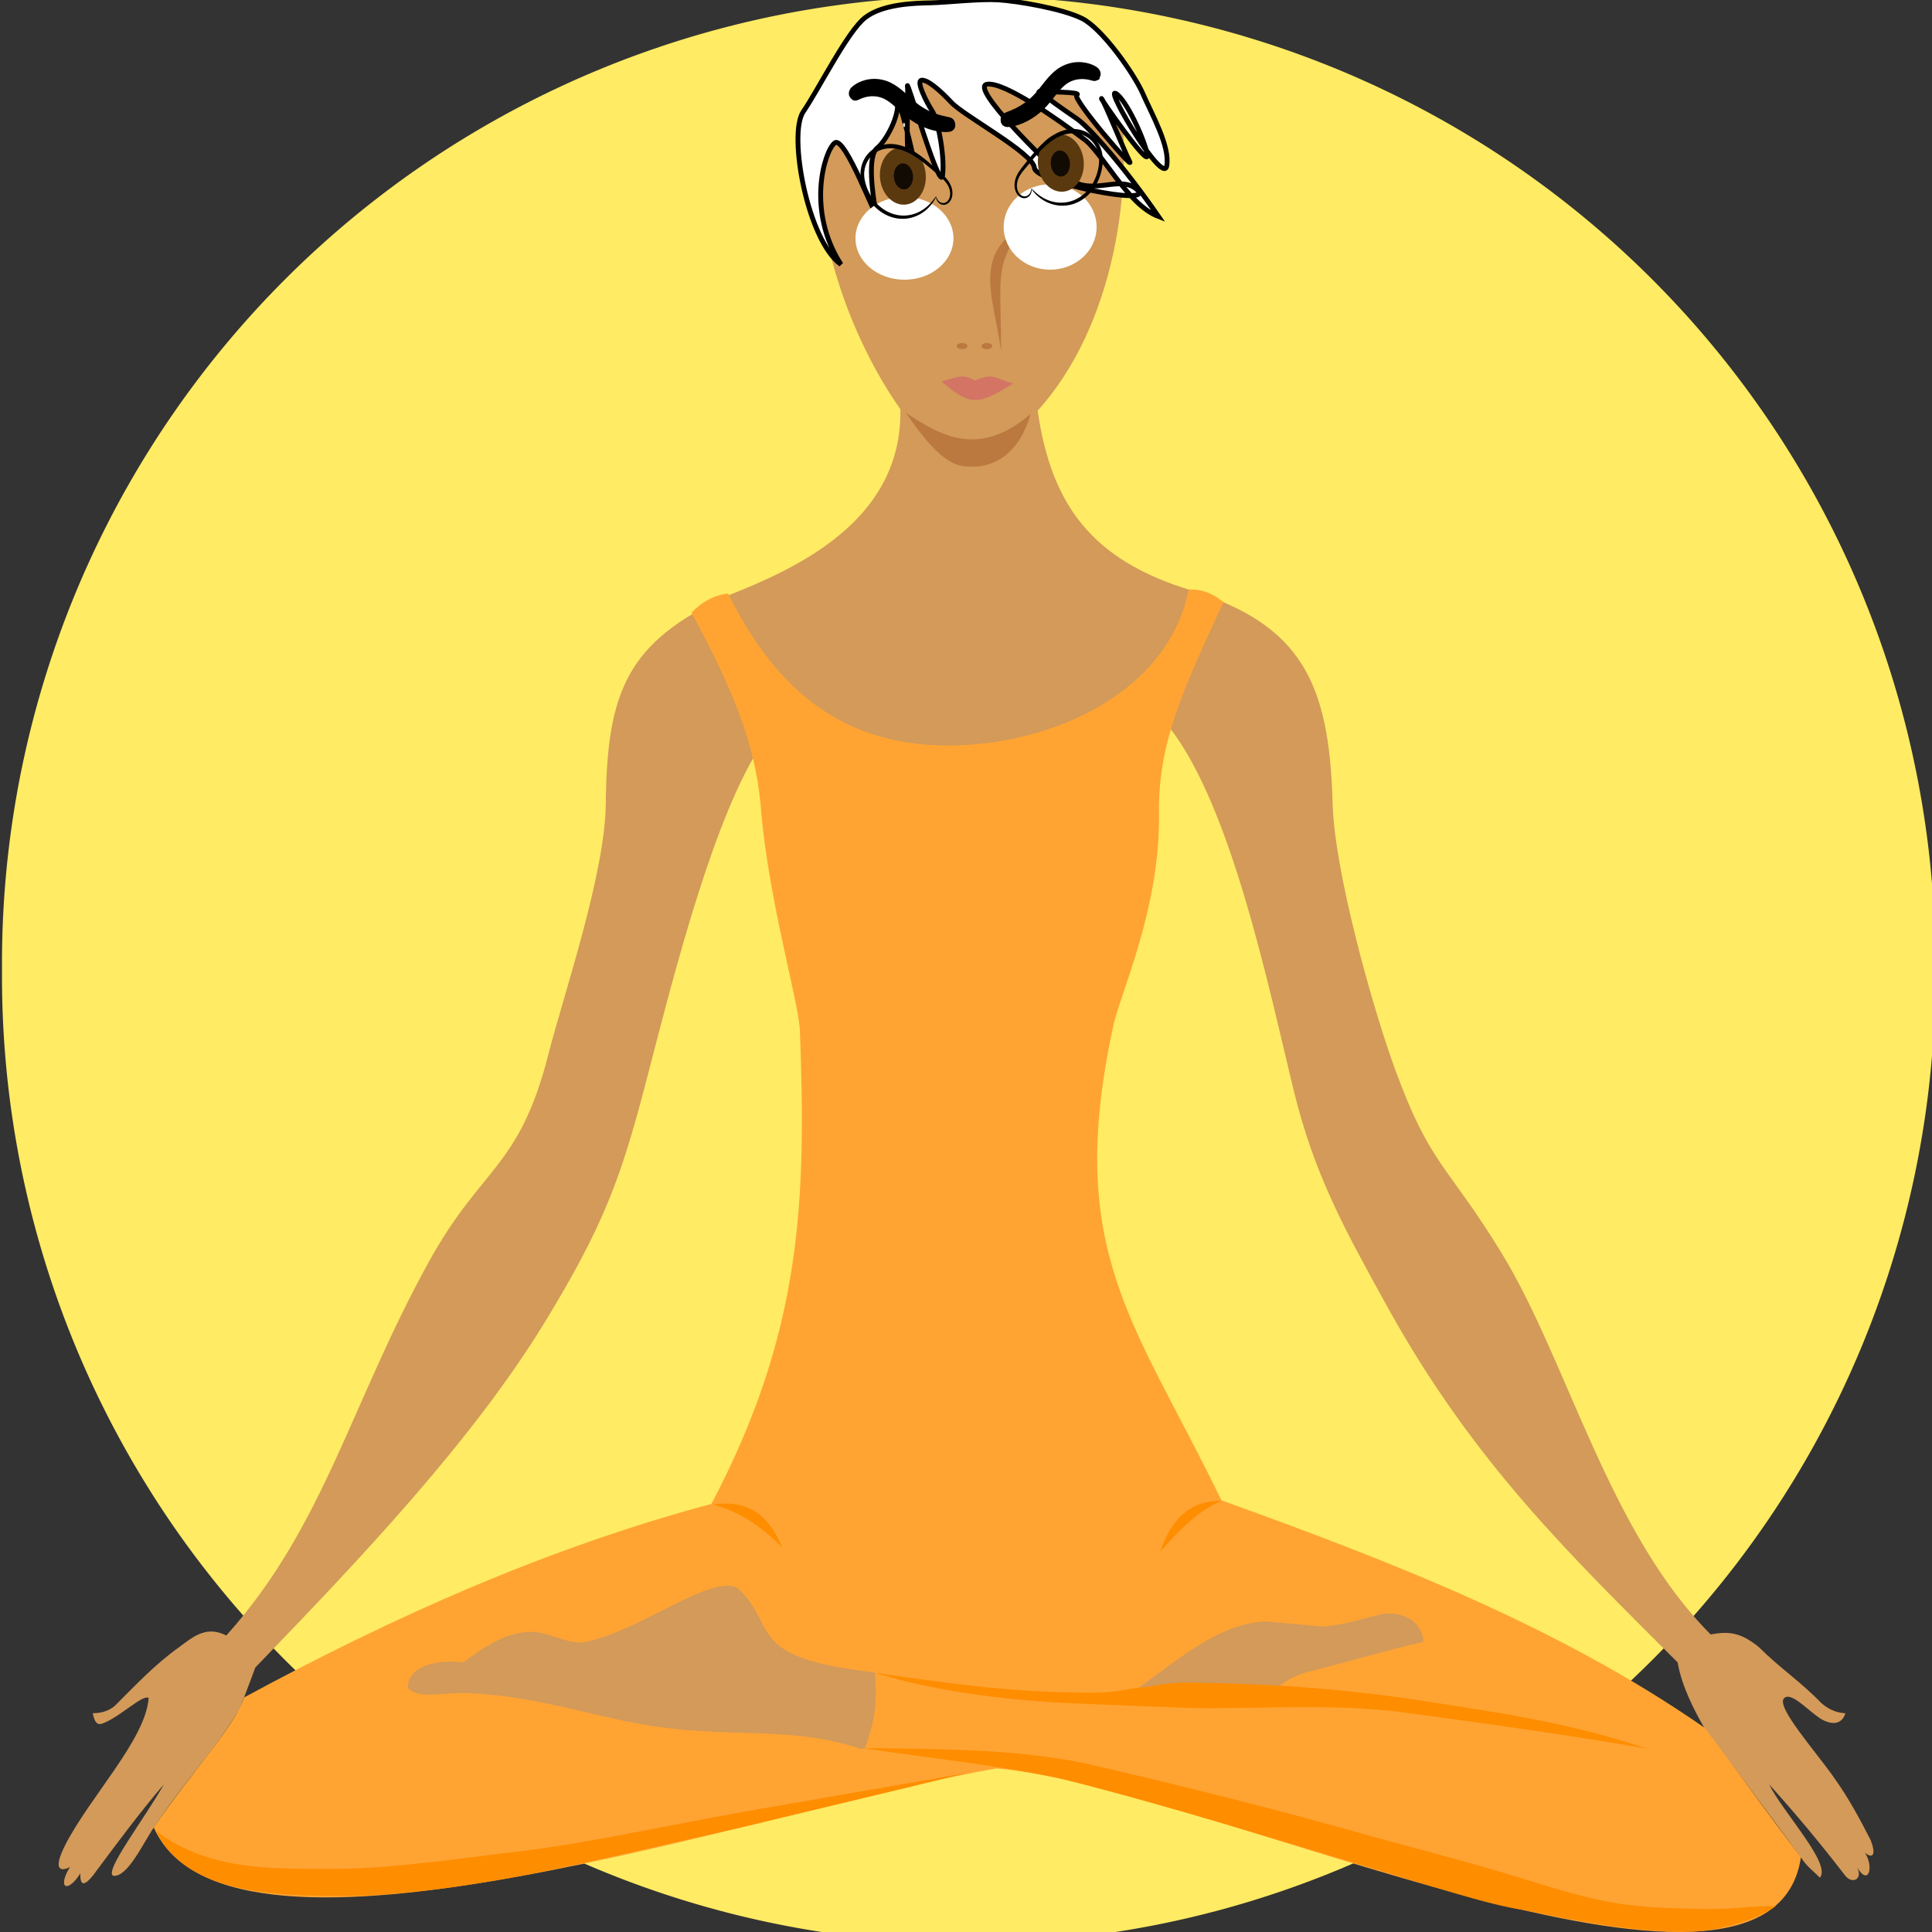 <?xml version="1.0" encoding="utf-8"?>
<svg id="svg2" viewBox="0 0 80 80" xmlns="http://www.w3.org/2000/svg" xmlns:bx="https://boxy-svg.com">
  <rect x="0" y="0" width="80" height="80" fill="#333333" stroke="none"/>
  <g id="g3022" transform="matrix(1, 0, 0, 1, 0, -38.856)">
    <g id="g3961" transform="matrix(1, 0, 0, 1, 2.427, -0)">
      <path id="path5500" style="fill:#ffeb64" d="m385.88 464.96a78.792 78.792 0 1 1 -157.58 0 78.792 78.792 0 1 1 157.58 0z" transform="matrix(.508 0 0 .508 -118.32 -157.19)"/>
      <path id="path198" style="fill:#d39a59" d="m38.096 39.059c-2.792 0.043-5.674 1.262-6.352 3.597-1.06 4.525 0.816 9.886 3.113 13.146 0.08 4.647-4.353 6.607-7.152 7.719-4.142 1.912-5.003 3.933-5.048 8.624-0.028 2.897-1.745 7.893-2.372 10.353-1.216 4.768-2.745 4.603-4.962 8.621-3.236 5.865-4.331 10.946-8.378 15.458-0.804-0.397-1.302-0.007-1.956 0.484-1.013 0.728-1.782 1.551-2.66 2.429-0.26 0.223-0.589 0.308-0.915 0.306 0.079 0.376 0.173 0.513 0.421 0.421 0.752-0.295 1.635-1.205 1.893-1.052-0.117 1.716-2.462 4.121-3.471 6.122-0.477 0.954-0.217 1.098 0.213 0.88-0.54 0.872-0.102 1.105 0.43 0.263-0.014 0.498 0.142 0.552 0.515 0.097 0.945-1.267 1.931-2.607 2.945-3.786-0.831 1.468-2.473 3.583-2.103 3.786 0.595 0.091 1.267-1.401 1.687-1.997 1.288-1.952 2.464-3.099 3.571-4.944l0.631-1.683c4.377-4.533 8.996-9.401 11.989-14.303 2.412-3.951 3.143-5.95 4.153-9.813 0.976-3.735 2.548-10.169 4.471-13.534 5.075 2.025 12.363 2.145 17.248-1.262 2.564 3.296 4.094 10.725 5.118 14.947 0.865 3.568 2.127 5.826 3.893 9.024 3.563 6.449 7.59 10.298 12.023 14.731 0.165 0.992 0.699 2.006 1.126 2.75 1.596 2.104 2.412 3.193 3.993 5.348 0.259 0.38 0.444 0.487 0.771 0.814 0.499-0.561-1.562-2.745-2.103-3.864 1.124 1.248 2.102 2.417 3.155 3.786 0.28 0.353 0.736 0.156 0.493-0.34 0.475 0.786 0.697-0.03 0.323-0.609 0.358 0.28 0.451 0.026 0.235-0.523-0.463-0.91-0.927-1.761-1.472-2.524-0.757-1.108-2.507-3.036-2.103-3.365 0.285-0.259 0.973 0.508 1.472 0.841 0.58 0.361 0.952 0.175 1.052-0.21-0.288-0.013-0.64-0.109-0.997-0.425-0.866-0.898-1.697-1.428-2.579-2.31-0.703-0.569-1.186-0.685-1.998-0.526-4.242-4.257-5.914-11.306-8.659-15.794-2.272-3.714-2.943-3.588-4.425-7.65-0.933-2.56-2.498-8.174-2.57-10.947-0.133-5.082-1.335-7.398-5.816-8.831-4.155-1.249-5.832-3.545-6.399-7.449 3.183-3.539 4.015-9.258 3.365-13.377-0.314-2.338-3.014-3.471-5.805-3.429z"/>
      <path id="path202" style="fill:#ffa433" d="m27.721 63.434c-0.598 0.06-1.116 0.374-1.517 0.791 1.972 3.633 2.73 5.854 2.896 8.356 0.355 3.717 1.482 7.537 1.593 8.889 0.27 7.114 0.093 12.527-3.66 19.658-6.765 1.813-13.203 4.682-19.35 8.014-0.344 1.131-2.147 3.057-3.745 5.384 3.13 7.08 25.451-0.837 34.9-2.444 8.551 0.691 32.078 12.123 33.307 3.676-1.429-1.861-2.729-3.72-3.985-5.356-6.101-4.238-13.066-6.913-20.01-9.421-3.586-7.401-6.492-10.279-4.49-19.593 0.241-1.256 1.976-4.903 1.904-8.88-0.035-2.884 1.001-5.122 2.671-8.718-0.373-0.309-0.825-0.544-1.441-0.523-0.885 4.425-5.923 6.486-10.023 6.458-4.1-0.028-6.946-2.051-9.05-6.292z"/>
      <path id="path204" d="m44.738 108.73c1.667-1.189 3.365-2.676 5.258-2.734 0.771 0.07 1.542 0.14 2.313 0.21 0.969-0.061 1.799-0.361 2.524-0.523 0.882-0.105 1.63 0.34 1.683 1.154-1.844 0.436-3.073 0.821-4.837 1.262-0.587 0.174-1.032 0.456-1.472 0.841-1.99 0.02-3.409-0.026-5.468-0.21z" style="fill:#d39a59"/>
      <path id="path220" d="m28.148 104.64c-1.031-0.69-4.049 1.75-6.334 2.207-0.766 0.121-1.478-0.436-2.313-0.421-1.046 0.044-1.903 0.638-2.734 1.262-1.146-0.133-2.286 0.162-2.313 1.052 0.492 0.537 1.472 0.139 2.713 0.235 2.933 0.164 5.154 1.046 7.761 1.403 3.108 0.423 5.481-0.035 8.244 0.886h0.21c0.411-1.104 0.524-1.911 0.421-3.155-5.435-0.622-3.949-1.824-5.654-3.469z" style="fill:#d39a59"/>
      <path id="path224" style="fill:#ff8d00" d="m33.356 111.24c3.069 0.046 6.19 0.017 9.178 0.639 4.439 1.027 7.781 1.868 11.987 3.057 2.881 0.777 4.526 1.214 6.644 1.875 2.905 0.896 3.906 1.045 6.904 1.09 1.284 0.029 2.03-0.141 3.039-0.116-0.871 0.595-2.052 0.893-3.1 1.035-2.368 0.14-5.01-0.409-7.321-0.87-1.568-0.231-3.997-1.052-6.421-1.772-3.597-1.07-8.171-2.516-12.785-3.678-2.909-0.621-6.965-1.033-8.125-1.259z"/>
      <path id="path226" d="m33.801 108.12c3.322 0.488 5.884 0.828 9.045 0.828 0.87 0.003 1.311-0.146 1.893-0.21 0.701-0.07 1.224-0.231 2.103-0.21 3.274 0.052 5.622 0.203 8.833 0.631 3.602 0.565 6.615 0.943 10.095 2.103-3.283-0.572-6.584-1.022-9.885-1.472-3.089-0.435-6.348-0.15-9.044-0.21-1.727-0.068-3.275-0.122-5.258-0.21-2.622-0.15-5.353-0.499-7.783-1.248z" style="fill:#ff8d00"/>
      <path id="path228" d="m11.745 116.24c2.354-0.045 5.175-0.474 7.517-0.745 2.882-0.366 6.061-1.077 9.087-1.614 3.9-0.68 6.18-1.075 9.27-1.612-2.874 0.714-6.308 1.517-9.183 2.218-3.03 0.669-5.021 1.181-9.09 2.006-2.409 0.453-5.118 0.863-7.627 0.869-2.48-0.007-6.436-0.031-7.672-2.682 2.295 1.734 5.081 1.546 7.699 1.56z" style="fill:#ff8d00"/>
      <path id="path232" d="m39.937 48.195c-2.144 1.253-1.179 3.065-0.913 5.205 0.003-3.265-0.296-3.413 0.913-5.205z" style="fill:#bb783f"/>
      <path id="path236" d="m36.555 54.648c0.547-0.111 0.868-0.374 1.381-0.029 0.774-0.359 0.876-0.06 1.597 0.115-1.449 0.876-1.746 0.978-2.978-0.086z" style="fill:#d37465"/>
      <path id="path3345" style="fill:#bb783f" d="m81.838 47.71c0 0.103-0.148 0.187-0.331 0.187s-0.331-0.084-0.331-0.187 0.148-0.187 0.331-0.187 0.331 0.084 0.331 0.187z" transform="matrix(.673 0 0 .673 -17.443 21.077)"/>
      <path id="path3347" style="fill:#bb783f" d="m81.838 47.71c0 0.103-0.148 0.187-0.331 0.187s-0.331-0.084-0.331-0.187 0.148-0.187 0.331-0.187 0.331 0.084 0.331 0.187z" transform="matrix(.673 0 0 .673 -16.416 21.077)"/>
      <path id="path200" d="m35.094 55.957c1.547 2.301 2.21 2.203 2.741 2.221 0.531 0.019 1.846-0.202 2.409-2.174-2.105 1.788-3.652 0.952-5.15-0.047z" style="fill:#bb783f"/>
      <path id="path3361" style="fill:#ff8d00" d="m27.092 101.16c1.146 0.289 2.056 0.953 2.87 1.772-0.506-1.211-1.305-2.018-2.87-1.772z"/>
      <path id="path3363" style="fill:#ff8d00" d="m48.158 101.01c-1.17-0.041-2.041 0.607-2.546 2.097 0.826-0.925 1.655-1.762 2.546-2.097z"/>
    </g>
  </g>
  <g transform="matrix(1, -0.014, -0.001, 1, 141.253, 84.761)">
    <path d="M -105.514 -85.509 C -106.24 -84.96 -107.431 -82.579 -108.071 -81.652 C -108.713 -80.726 -107.885 -76.301 -106.507 -75.304 C -107.942 -77.548 -107.202 -80 -106.77 -80.338 C -106.337 -80.677 -104.964 -76.868 -105.076 -77.508 C -105.188 -78.149 -105.434 -79.769 -105.009 -80.105 C -104.585 -80.44 -103.954 -81.687 -104.236 -82.186 C -104.518 -82.685 -104.394 -81.875 -104.309 -82.308 C -104.224 -82.742 -103.183 -78.675 -103.469 -78.985 C -103.754 -79.296 -104.049 -76.652 -103.542 -79.067 C -103.911 -79.268 -103.699 -82.155 -103.761 -82.637 C -103.823 -83.119 -102.39 -78.115 -102.3 -78.944 C -102.21 -79.773 -102.5 -81.244 -102.738 -81.611 C -102.976 -81.978 -103.415 -82.856 -103.176 -82.884 C -102.938 -82.909 -102.447 -82.493 -101.934 -81.94 C -101.422 -81.386 -98.548 -79.798 -98.5 -79.191 C -98.453 -78.582 -93.529 -77.52 -94.226 -78.206 C -94.924 -78.891 -96.08 -77.976 -97.039 -78.698 C -97.34 -79.051 -97.31 -78.747 -97.587 -79.067 C -97.974 -79.389 -101.178 -82.556 -100.473 -82.678 C -99.768 -82.8 -97.485 -81.144 -96.491 -80.381 C -95.716 -79.863 -94.678 -77.621 -93.358 -77.102 C -94.741 -79.126 -96.202 -80.818 -96.747 -81.201 C -97.292 -81.583 -98.015 -82.093 -98.172 -82.268 C -98.328 -82.442 -98.385 -82.272 -98.208 -82.308 C -98.032 -82.346 -96.51 -82.302 -96.747 -82.186 C -96.983 -82.07 -94.328 -78.954 -94.555 -79.395 C -94.782 -79.838 -95.617 -81.93 -95.724 -82.022 C -95.831 -82.113 -93.76 -79.105 -93.824 -79.642 C -93.888 -80.179 -94.701 -81.988 -95.139 -82.227 C -95.578 -82.465 -93.166 -78.38 -93.021 -79.191 C -92.875 -80.001 -93.646 -81.351 -94.007 -82.186 C -94.368 -83.021 -95.698 -84.919 -96.528 -85.345 C -97.357 -85.77 -99.205 -86.105 -99.998 -86.166 C -100.791 -86.226 -102.119 -86.087 -102.811 -86.083 C -103.503 -86.08 -104.788 -86.058 -105.514 -85.509 Z" stroke="black" id="e46_area3" fill="white" style="stroke-width: 0.2;" transform="matrix(1, 0, -0, 1, -0, 0)"/>
  </g>
  <ellipse cx="43.484" cy="9.399" rx="1.924" ry="1.768" style="fill: rgb(255, 255, 255);"/>
  <ellipse cx="37.452" cy="9.867" rx="2.028" ry="1.716" style="fill: rgb(255, 255, 255);"/>
  <g id="layer1" transform="matrix(0.025, 0, 0, 0.033, 50.016, -223.695)">
    <g id="g9307" transform="matrix(0.997, -0.062, 0.109, 0.997, -756.881, 9.279)">
      <g id="g5139" transform="matrix(.618 0 0 .546 -149.55 3158.3)">
        <path id="path4355" style="color:#000000;fill:#5b390f" d="m-522.86 7022.4c0 33.926-25.584 61.429-57.143 61.429s-57.143-27.502-57.143-61.429c0-33.926 25.584-61.429 57.143-61.429s57.143 27.502 57.143 61.429z" transform="matrix(1.075 0 0 1.075 39.214 -550.64)"/>
        <path id="use4347" style="fill-rule:evenodd;fill:#000000" d="m-499.95 7051.4c0.211 0.164-0.397 1.414-1.894 3.598-1.497 2.184-3.891 5.302-7.4 9.012-3.509 3.71-8.144 8.013-14.132 12.351-5.988 4.337-13.339 8.711-22.138 12.307-7.932 3.24-17.027 5.825-27.064 7.137-10.037 1.311-21.02 1.347-32.415-0.552-9.224-1.54-18.68-4.349-27.935-8.589s-18.309-9.911-26.586-17.082h-0c-7.329-6.353-14.016-13.86-19.695-22.354-5.68-8.494-10.352-17.974-13.612-28.172-4.005-12.348-5.888-26.185-3.111-40.001 2.265-10.887 7.486-21.197 14.933-29.737 4.393-5.036 9.503-9.451 15.126-13.146 3.698-2.43 7.584-4.527 11.588-6.281 10.423-4.529 21.431-6.774 32.337-7.229 10.907-0.454 21.712 0.882 31.841 3.539 10.905 2.853 21.068 7.06 30.518 12.024 9.45 4.964 18.188 10.683 26.256 16.659h0c9.093 6.72 17.415 13.738 25.258 20.64 7.843 6.901 15.206 13.686 22.285 20.068 6.137 5.514 12.22 10.99 17.323 17.078 2.829 3.357 5.327 6.937 7.341 10.662 2.015 3.725 3.547 7.594 4.51 11.536 1.114 4.538 1.336 9.157 0.748 13.47-0.587 4.313-1.984 8.321-4.06 11.792-2.415 3.985-5.718 7.103-9.344 9.156h-0c-2.079 1.175-4.256 1.98-6.41 2.448-2.154 0.468-4.285 0.6-6.309 0.442-3.069-0.249-5.811-1.167-8.11-2.403-2.298-1.235-4.155-2.79-5.585-4.414-1.661-1.893-2.733-3.847-3.429-5.6-0.696-1.752-1.019-3.308-1.16-4.562-0.141-1.254-0.103-2.21-0.017-2.844 0.085-0.634 0.216-0.95 0.345-0.952 0.128 0 0.253 0.31 0.417 0.903s0.371 1.469 0.734 2.578c0.363 1.109 0.884 2.454 1.709 3.919 0.825 1.464 1.957 3.053 3.526 4.509 1.346 1.253 3.029 2.411 5.022 3.279 1.993 0.868 4.3 1.448 6.752 1.471 3.25 0.045 6.834-0.905 10.029-2.942h0c2.8-1.781 5.31-4.45 7.103-7.727 1.577-2.834 2.547-6.146 2.855-9.726 0.308-3.58-0.047-7.429-1.066-11.191-0.9-3.309-2.341-6.579-4.23-9.773-1.889-3.194-4.228-6.313-6.861-9.315-4.8-5.44-10.741-10.465-17.034-15.879-7.281-6.244-14.78-12.858-22.656-19.532-7.875-6.674-16.127-13.407-25.015-19.761h-0c-7.89-5.627-16.313-10.993-25.285-15.605-8.971-4.612-18.491-8.469-28.57-10.977-9.319-2.311-19.183-3.478-29.017-3.063-9.834 0.415-19.635 2.413-28.729 6.47-3.502 1.548-6.899 3.384-10.121 5.497-4.901 3.213-9.332 7.024-13.09 11.342-6.362 7.304-10.876 16.082-12.786 25.197-2.519 11.555-0.828 23.78 2.619 35.091 2.891 9.334 7.083 18.069 12.203 25.933 5.12 7.863 11.168 14.855 17.811 20.796h0c7.499 6.712 15.766 12.102 24.257 16.204 8.491 4.102 17.207 6.916 25.741 8.563 10.541 2.038 20.813 2.311 30.282 1.395 9.468-0.916 18.137-3.019 25.774-5.755 8.474-3.034 15.694-6.833 21.689-10.634 5.995-3.8 10.774-7.604 14.516-10.867 3.742-3.263 6.457-5.986 8.322-7.811 1.865-1.825 2.887-2.752 3.098-2.587z"/>
        <path id="path4357" style="opacity:.8;color:#000000;fill:#000000" d="m-551.43 7010.9c0 16.568-11.513 30-25.714 30-14.202 0-25.714-13.432-25.714-30s11.513-30 25.714-30c14.202 0 25.714 13.432 25.714 30z" transform="translate(-5.714 -11.429)"/>
        <path id="path5127" style="fill-rule:evenodd;stroke:#000000;stroke-width:32;fill:#000000" d="m-694.29 6800.9c-0.171-0.328 0.64-1.178 2.415-2.408 1.774-1.23 4.518-2.835 8.242-4.508 3.724-1.673 8.435-3.41 14.08-4.799 5.645-1.389 12.23-2.425 19.549-2.651h0c6.884-0.218 14.432 0.282 22.315 1.866 7.882 1.583 16.099 4.253 24.15 8.317 5.687 2.894 11.211 6.391 16.569 10.322 5.358 3.93 10.551 8.293 15.621 12.843 1.851 1.653 3.692 3.331 5.529 5.021 8.001 7.363 15.526 14.549 23.15 20.77h0c11.49 9.394 23.379 16.799 34.567 22.507 11.188 5.707 21.67 9.728 30.559 12.624 8.889 2.897 16.19 4.69 21.224 5.978 5.033 1.288 7.806 2.099 7.744 2.688s-2.96 0.909-8.244 0.649c-5.285-0.26-12.964-1.127-22.387-3.282-9.423-2.154-20.594-5.619-32.557-11.043-11.963-5.425-24.711-12.824-37.004-22.527h-0c-8.127-6.426-15.909-13.713-23.828-21.004-1.818-1.674-3.623-3.327-5.422-4.947-4.944-4.432-9.858-8.648-14.818-12.418-4.96-3.769-9.966-7.091-15.063-9.817-7.141-3.853-14.512-6.529-21.657-8.284s-14.064-2.592-20.449-2.81h-0c-6.789-0.226-12.993 0.243-18.409 1.021-5.416 0.778-10.048 1.861-13.819 2.879-3.772 1.018-6.689 1.968-8.716 2.55s-3.171 0.79-3.341 0.462z"/>
      </g>
      <g id="g5145" transform="matrix(-.618 0 0 .546 -609.26 3158.3)">
        <path id="path5147" style="color:#000000;fill:#5b390f" d="m-522.86 7022.4c0 33.926-25.584 61.429-57.143 61.429s-57.143-27.502-57.143-61.429c0-33.926 25.584-61.429 57.143-61.429s57.143 27.502 57.143 61.429z" transform="matrix(1.075 0 0 1.075 39.214 -550.64)"/>
        <path id="use5149" style="fill-rule:evenodd;fill:#000000" d="m-499.95 7051.4c0.211 0.164-0.397 1.414-1.894 3.598-1.497 2.184-3.891 5.302-7.4 9.012-3.509 3.71-8.144 8.013-14.132 12.351-5.988 4.337-13.339 8.711-22.138 12.307-7.932 3.24-17.027 5.825-27.064 7.137-10.037 1.311-21.02 1.347-32.415-0.552-9.224-1.54-18.68-4.349-27.935-8.589s-18.309-9.911-26.586-17.082h-0c-7.329-6.353-14.016-13.86-19.695-22.354-5.68-8.494-10.352-17.974-13.612-28.172-4.005-12.348-5.888-26.185-3.111-40.001 2.265-10.887 7.486-21.197 14.933-29.737 4.393-5.036 9.503-9.451 15.126-13.146 3.698-2.43 7.584-4.527 11.588-6.281 10.423-4.529 21.431-6.774 32.337-7.229 10.907-0.454 21.712 0.882 31.841 3.539 10.905 2.853 21.068 7.06 30.518 12.024 9.45 4.964 18.188 10.683 26.256 16.659h0c9.093 6.72 17.415 13.738 25.258 20.64 7.843 6.901 15.206 13.686 22.285 20.068 6.137 5.514 12.22 10.99 17.323 17.078 2.829 3.357 5.327 6.937 7.341 10.662 2.015 3.725 3.547 7.594 4.51 11.536 1.114 4.538 1.336 9.157 0.748 13.47-0.587 4.313-1.984 8.321-4.06 11.792-2.415 3.985-5.718 7.103-9.344 9.156h-0c-2.079 1.175-4.256 1.98-6.41 2.448-2.154 0.468-4.285 0.6-6.309 0.442-3.069-0.249-5.811-1.167-8.11-2.403-2.298-1.235-4.155-2.79-5.585-4.414-1.661-1.893-2.733-3.847-3.429-5.6-0.696-1.752-1.019-3.308-1.16-4.562-0.141-1.254-0.103-2.21-0.017-2.844 0.085-0.634 0.216-0.95 0.345-0.952 0.128 0 0.253 0.31 0.417 0.903s0.371 1.469 0.734 2.578c0.363 1.109 0.884 2.454 1.709 3.919 0.825 1.464 1.957 3.053 3.526 4.509 1.346 1.253 3.029 2.411 5.022 3.279 1.993 0.868 4.3 1.448 6.752 1.471 3.25 0.045 6.834-0.905 10.029-2.942h0c2.8-1.781 5.31-4.45 7.103-7.727 1.577-2.834 2.547-6.146 2.855-9.726 0.308-3.58-0.047-7.429-1.066-11.191-0.9-3.309-2.341-6.579-4.23-9.773-1.889-3.194-4.228-6.313-6.861-9.315-4.8-5.44-10.741-10.465-17.034-15.879-7.281-6.244-14.78-12.858-22.656-19.532-7.875-6.674-16.127-13.407-25.015-19.761h-0c-7.89-5.627-16.313-10.993-25.285-15.605-8.971-4.612-18.491-8.469-28.57-10.977-9.319-2.311-19.183-3.478-29.017-3.063-9.834 0.415-19.635 2.413-28.729 6.47-3.502 1.548-6.899 3.384-10.121 5.497-4.901 3.213-9.332 7.024-13.09 11.342-6.362 7.304-10.876 16.082-12.786 25.197-2.519 11.555-0.828 23.78 2.619 35.091 2.891 9.334 7.083 18.069 12.203 25.933 5.12 7.863 11.168 14.855 17.811 20.796h0c7.499 6.712 15.766 12.102 24.257 16.204 8.491 4.102 17.207 6.916 25.741 8.563 10.541 2.038 20.813 2.311 30.282 1.395 9.468-0.916 18.137-3.019 25.774-5.755 8.474-3.034 15.694-6.833 21.689-10.634 5.995-3.8 10.774-7.604 14.516-10.867 3.742-3.263 6.457-5.986 8.322-7.811 1.865-1.825 2.887-2.752 3.098-2.587z"/>
        <path id="path5151" style="opacity:.8;color:#000000;fill:#000000" d="m-551.43 7010.9c0 16.568-11.513 30-25.714 30-14.202 0-25.714-13.432-25.714-30s11.513-30 25.714-30c14.202 0 25.714 13.432 25.714 30z" transform="translate(-5.714 -11.429)"/>
        <path id="path5153" style="fill-rule:evenodd;stroke:#000000;stroke-width:32;fill:#000000" d="m-694.29 6800.9c-0.171-0.328 0.64-1.178 2.415-2.408 1.774-1.23 4.518-2.835 8.242-4.508 3.724-1.673 8.435-3.41 14.08-4.799 5.645-1.389 12.23-2.425 19.549-2.651h0c6.884-0.218 14.432 0.282 22.315 1.866 7.882 1.583 16.099 4.253 24.15 8.317 5.687 2.894 11.211 6.391 16.569 10.322 5.358 3.93 10.551 8.293 15.621 12.843 1.851 1.653 3.692 3.331 5.529 5.021 8.001 7.363 15.526 14.549 23.15 20.77h0c11.49 9.394 23.379 16.799 34.567 22.507 11.188 5.707 21.67 9.728 30.559 12.624 8.889 2.897 16.19 4.69 21.224 5.978 5.033 1.288 7.806 2.099 7.744 2.688s-2.96 0.909-8.244 0.649c-5.285-0.26-12.964-1.127-22.387-3.282-9.423-2.154-20.594-5.619-32.557-11.043-11.963-5.425-24.711-12.824-37.004-22.527h-0c-8.127-6.426-15.909-13.713-23.828-21.004-1.818-1.674-3.623-3.327-5.422-4.947-4.944-4.432-9.858-8.648-14.818-12.418-4.96-3.769-9.966-7.091-15.063-9.817-7.141-3.853-14.512-6.529-21.657-8.284s-14.064-2.592-20.449-2.81h-0c-6.789-0.226-12.993 0.243-18.409 1.021-5.416 0.778-10.048 1.861-13.819 2.879-3.772 1.018-6.689 1.968-8.716 2.55s-3.171 0.79-3.341 0.462z"/>
      </g>
    </g>
    <path d="M 0 0 L 0 0 L 0 0 L 0 0 L 0 0 Z" style="fill: rgb(216, 216, 216);" transform="matrix(NaN, NaN, NaN, NaN, NaN, NaN)" bx:shape="n-gon 0 0 0 0 5 0 1@8d584f78"/>
    <path d="M 726.5 115.887 L 728.465 118.038 L 727.714 121.518 L 725.286 121.518 L 724.535 118.038 Z" style="fill: rgb(216, 216, 216);" transform="matrix(1, 0, 0, 1, -1229.793, 6816.453)" bx:shape="n-gon 726.5 119 2.066 3.113 5 0 1@51dc3b23"/>
    <path d="M 0 0 L 0 0 L 0 0 L 0 0 L 0 0 Z" style="fill: rgb(216, 216, 216);" transform="matrix(NaN, NaN, NaN, NaN, NaN, NaN)" bx:shape="n-gon 0 0 0 0 5 0 1@8d584f78"/>
  </g>
</svg>